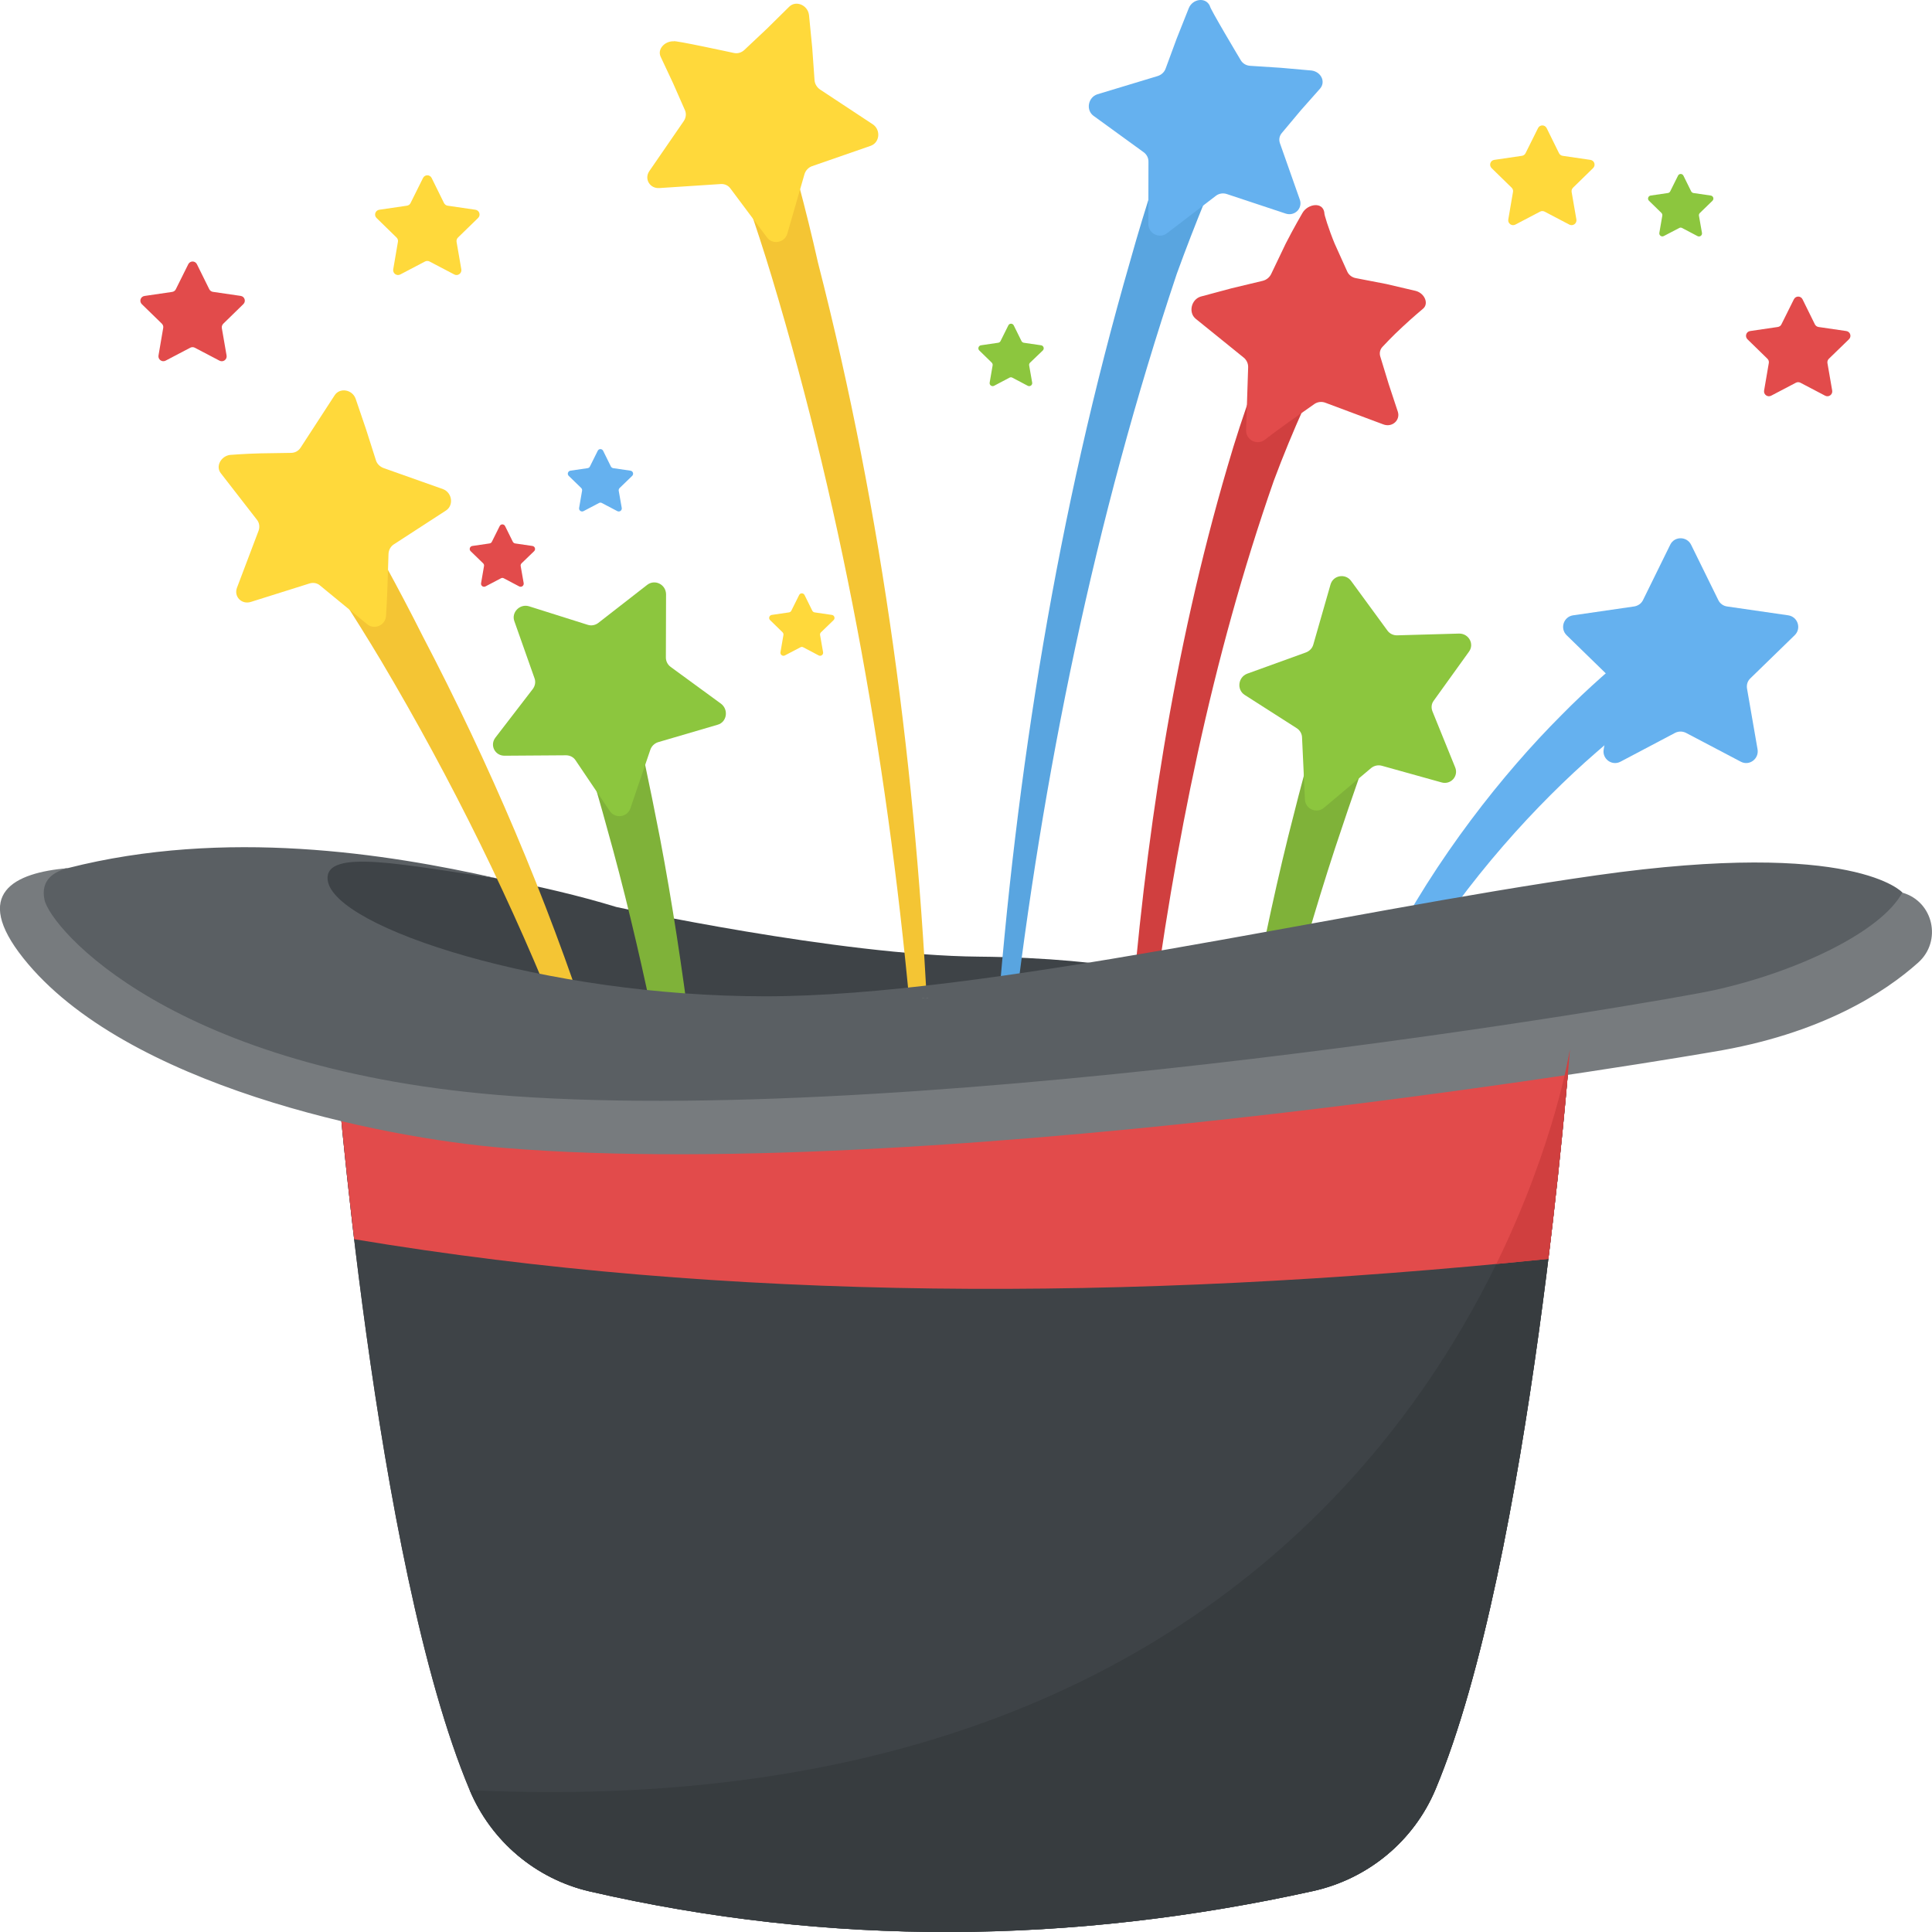 <?xml version="1.0" encoding="utf-8"?>
<!-- Generator: Adobe Illustrator 21.1.0, SVG Export Plug-In . SVG Version: 6.00 Build 0)  -->
<svg version="1.1" id="Layer_1" xmlns="http://www.w3.org/2000/svg" xmlns:xlink="http://www.w3.org/1999/xlink" x="0px" y="0px"
	 viewBox="0 0 32 32" style="enable-background:new 0 0 32 32;" xml:space="preserve">
<style type="text/css">
	.st0{fill:#E9EFF4;}
	.st1{fill:#BBC7D1;}
	.st2{fill:#E24B4B;}
	.st3{fill:#D23F77;}
	.st4{fill:#D3D9DD;}
	.st5{fill:#E84D88;}
	.st6{fill:#DEE4E9;}
	.st7{fill:#3E4347;}
	.st8{fill:#65B1EF;}
	.st9{fill:#FFFFFF;}
	.st10{fill:#59A5E0;}
	.st11{opacity:0.15;fill:#FFFFFF;}
	.st12{fill:#D03F3F;}
	.st13{opacity:0.15;}
	.st14{fill:#E9B02C;}
	.st15{fill:#F4C534;}
	.st16{opacity:0.5;}
	.st17{fill:#FFD93B;}
	.st18{fill:#353A3D;}
	.st19{fill:#777B7E;}
	.st20{fill:#5A5F63;}
	.st21{fill:#4E99D2;}
	.st22{fill:#CBD6E0;}
	.st23{fill:#6B503B;}
	.st24{fill:#89664C;}
	.st25{fill:#8F6D52;}
	.st26{fill:#A5856D;}
	.st27{fill:#C2CACE;}
	.st28{fill:#BF3333;}
	.st29{fill:#DAE5EF;}
	.st30{fill:#373C3F;}
	.st31{fill:#8CC63E;}
	.st32{fill:#7FB239;}
	.st33{opacity:0.7;}
	.st34{fill:#32373A;}
	.st35{opacity:0.1;fill:#FFFFFF;}
	.st36{opacity:0.5;fill:#DAE5EF;}
	.st37{fill:#8D9BA3;}
	.st38{fill:#7A5B44;}
	.st39{opacity:0.2;fill:#FFFFFF;}
	.st40{fill:#45CBEA;}
	.st41{opacity:0.1;}
	.st42{fill:#7B8B92;}
	.st43{fill:#ACB9C1;}
	.st44{fill:#846144;}
	.st45{fill:#9A795F;}
	.st46{opacity:0.2;}
	.st47{fill:#719D34;}
	.st48{fill:#31373A;}
	.st49{fill:#FFDE55;}
	.st50{fill:#CF7519;}
	.st51{fill:none;stroke:#D03F3F;stroke-width:36;stroke-miterlimit:10;}
	.st52{fill:#F29A2E;}
	.st53{opacity:0.25;}
	.st54{fill:#E18823;}
	.st55{opacity:0.5;fill:#E18823;}
	.st56{opacity:0.2;fill:#5A5F63;}
	.st57{fill:#64892F;}
</style>
<g>
	<path class="st7" d="M26.003,17.377c0,0-0.64,8.475-2.226,12.259c-0.36,0.859-1.119,1.485-2.029,1.686
		c-4.009,0.885-8.002,0.92-11.976,0.007c-0.895-0.206-1.636-0.832-1.992-1.678c-1.59-3.776-2.232-12.273-2.232-12.273l9.73-0.844
		l0.047-0.003l0.046,0.003L26.003,17.377z"/>
	<path class="st7" d="M26.003,17.377c0,0-0.64,8.475-2.226,12.259c-0.36,0.859-1.119,1.485-2.029,1.686
		c-4.009,0.885-8.002,0.92-11.976,0.007c-0.895-0.206-1.636-0.832-1.992-1.678c-1.59-3.776-2.232-12.273-2.232-12.273l9.73-0.844
		l0.047-0.003l0.046,0.003L26.003,17.377z"/>
	<path class="st30" d="M9.772,31.329c3.974,0.914,7.967,0.879,11.976-0.007c0.909-0.201,1.669-0.827,2.029-1.686
		c1.586-3.783,2.226-12.259,2.226-12.259S24.004,30.411,7.78,29.651C8.136,30.497,8.877,31.123,9.772,31.329z"/>
	<path class="st2" d="M15.371,16.533l-0.046-0.003l-0.047,0.003l-9.73,0.844c0,0,0.1,1.319,0.318,3.148
		c6.161,1.029,12.801,1.04,19.781,0.326c0.245-1.996,0.357-3.474,0.357-3.474L15.371,16.533z"/>
	<path class="st7" d="M10.21,15.023c0,0,3.692,0.802,5.998,0.822s3.517,0.402,3.517,0.402s-9.499,2.786-12.868,0.83
		s-2.054-2.925-2.054-2.925S7.679,14.251,10.21,15.023z"/>
	<path class="st8" d="M22.824,17.116c0.181-0.36,0.364-0.722,0.582-1.071c0.892-1.476,2.066-2.745,3.029-3.58
		c0.479-0.423,0.91-0.733,1.208-0.952c0.306-0.208,0.481-0.328,0.481-0.328l-0.576-0.817c0,0-0.177,0.14-0.486,0.385
		c-0.301,0.255-0.733,0.616-1.205,1.097c-0.951,0.951-2.077,2.364-2.887,3.948c-0.229,0.434-0.418,0.877-0.596,1.317H22.824z"/>
	<path class="st8" d="M28.992,11.235c-0.047,0.044-0.066,0.106-0.056,0.169l0.175,1.009c0.025,0.156-0.137,0.278-0.278,0.203
		l-0.909-0.478c-0.056-0.028-0.122-0.028-0.178,0l-0.906,0.478c-0.141,0.075-0.306-0.047-0.278-0.203l0.172-1.009
		c0.013-0.062-0.009-0.125-0.053-0.169l-0.734-0.715c-0.112-0.112-0.05-0.303,0.106-0.328l1.012-0.147
		c0.062-0.009,0.119-0.047,0.147-0.103l0.453-0.921c0.069-0.141,0.272-0.141,0.344,0l0.453,0.921
		c0.028,0.056,0.081,0.094,0.144,0.103l1.015,0.147c0.156,0.025,0.219,0.216,0.106,0.328L28.992,11.235z"/>
	<path class="st15" d="M9.339,17.116h0.445c-0.736-2.257-1.675-4.461-2.781-6.576c-0.404-0.804-0.84-1.594-1.297-2.375L4.865,8.706
		c0.503,0.731,0.991,1.476,1.448,2.24C7.481,12.915,8.502,14.981,9.339,17.116z"/>
	<path class="st17" d="M6.225,7.619c0.018,0.064,0.067,0.11,0.127,0.133l0.987,0.35C7.49,8.161,7.519,8.371,7.385,8.457l-0.863,0.56
		C6.47,9.051,6.438,9.109,6.435,9.173C6.423,9.519,6.417,9.856,6.394,10.2c-0.009,0.16-0.198,0.239-0.316,0.136L5.3,9.697
		c-0.047-0.041-0.112-0.051-0.17-0.034L4.154,9.97C4.002,10.017,3.87,9.881,3.925,9.735L4.283,8.79
		c0.021-0.059,0.014-0.125-0.022-0.174L3.658,7.839C3.566,7.725,3.66,7.556,3.808,7.535c0,0,0.248-0.02,0.504-0.026
		c0.256-0.004,0.511-0.008,0.511-0.008c0.063-0.001,0.12-0.032,0.155-0.085L5.541,6.55c0.084-0.135,0.295-0.101,0.35,0.056
		c0,0,0.086,0.254,0.173,0.508C6.145,7.367,6.225,7.619,6.225,7.619z"/>
	<path class="st32" d="M10.869,17.116h0.568c-0.14-1.081-0.301-2.16-0.505-3.232c-0.171-0.881-0.356-1.761-0.564-2.636l-0.964,0.265
		c0.27,0.852,0.518,1.71,0.752,2.572C10.427,15.087,10.658,16.099,10.869,17.116z"/>
	<path class="st31" d="M11.029,10.884c-0.002,0.065,0.028,0.124,0.079,0.162l0.836,0.611c0.127,0.098,0.096,0.304-0.058,0.347
		L10.9,12.293c-0.06,0.019-0.107,0.065-0.128,0.124l-0.331,0.972c-0.052,0.151-0.256,0.174-0.342,0.043l-0.566-0.839
		c-0.034-0.053-0.093-0.082-0.155-0.083l-1.022,0.007c-0.159,0-0.246-0.173-0.152-0.298l0.62-0.806
		c0.038-0.05,0.051-0.116,0.031-0.174l-0.336-0.951c-0.052-0.144,0.089-0.29,0.24-0.247l0.976,0.308
		c0.06,0.019,0.124,0.007,0.174-0.031l0.812-0.632c0.126-0.096,0.307-0.007,0.311,0.155L11.029,10.884z"/>
	<path class="st15" d="M15.11,17.116h0.267c-0.192-4.289-0.752-8.571-1.829-12.767C13.351,3.47,13.114,2.6,12.857,1.731
		l-0.945,0.326c0.313,0.829,0.611,1.668,0.868,2.521C14.008,8.65,14.74,12.864,15.11,17.116z"/>
	<path class="st17" d="M13.491,1.323c0.003,0.066,0.04,0.124,0.092,0.16l0.876,0.578c0.134,0.094,0.111,0.304-0.04,0.355
		l-0.971,0.337c-0.059,0.022-0.104,0.07-0.123,0.131L13.04,3.872c-0.047,0.153-0.25,0.185-0.339,0.057l-0.603-0.807
		c-0.036-0.051-0.096-0.077-0.157-0.074l-1.021,0.067c-0.158,0.01-0.253-0.153-0.165-0.281l0.572-0.831
		c0.034-0.052,0.043-0.117,0.02-0.173c0,0-0.099-0.225-0.198-0.45c-0.102-0.218-0.205-0.437-0.205-0.437
		c-0.063-0.13,0.069-0.265,0.216-0.259c-0.006-0.024,0.994,0.193,0.994,0.193c0.061,0.014,0.124-0.004,0.171-0.046
		c0,0,0.188-0.177,0.376-0.354c0.184-0.182,0.369-0.364,0.369-0.364c0.112-0.114,0.312-0.028,0.33,0.139c0,0,0.026,0.27,0.053,0.54
		C13.471,1.057,13.491,1.323,13.491,1.323z"/>
	<path class="st32" d="M21.215,17.116c0.274-1.032,0.567-2.058,0.898-3.068c0.279-0.843,0.571-1.681,0.884-2.51l-0.948-0.316
		c-0.256,0.87-0.491,1.746-0.711,2.626c-0.267,1.08-0.49,2.172-0.692,3.269H21.215z"/>
	<path class="st31" d="M23.746,11.607c-0.038,0.051-0.043,0.114-0.021,0.173l0.378,0.932c0.058,0.144-0.074,0.291-0.227,0.247
		l-0.99-0.276c-0.061-0.016-0.125-0.002-0.174,0.037l-0.781,0.658c-0.121,0.104-0.31,0.024-0.317-0.135l-0.048-1.026
		c-0.001-0.064-0.035-0.121-0.087-0.155l-0.865-0.553c-0.133-0.088-0.107-0.292,0.042-0.35l0.97-0.351
		c0.06-0.021,0.109-0.069,0.126-0.13l0.286-0.998c0.044-0.152,0.244-0.187,0.339-0.06l0.606,0.828
		c0.038,0.05,0.097,0.077,0.16,0.075l1.026-0.029c0.158-0.001,0.254,0.172,0.163,0.298L23.746,11.607z"/>
	<path class="st12" d="M19.048,17.116c0.403-3.124,1.021-6.207,2.05-9.153c0.308-0.827,0.673-1.628,1.072-2.397L21.27,5.13
		c-0.366,0.852-0.684,1.716-0.938,2.595c-0.904,3.079-1.372,6.228-1.62,9.391H19.048z"/>
	<path class="st2" d="M22.901,5.742c-0.042,0.042-0.056,0.1-0.041,0.157c0,0,0.071,0.233,0.142,0.465
		c0.075,0.228,0.151,0.457,0.151,0.457c0.043,0.137-0.093,0.265-0.242,0.208l-0.963-0.36c-0.059-0.021-0.124-0.013-0.175,0.021
		c-0.272,0.192-0.556,0.386-0.825,0.594c-0.125,0.097-0.309,0.006-0.309-0.155l0.034-1.04c0.004-0.065-0.025-0.126-0.072-0.165
		l-0.799-0.646c-0.122-0.104-0.07-0.319,0.086-0.366c0,0,0.256-0.069,0.511-0.137c0.256-0.061,0.513-0.123,0.513-0.123
		c0.063-0.015,0.118-0.058,0.145-0.119c0,0,0.119-0.249,0.239-0.499c0.127-0.25,0.277-0.507,0.277-0.507
		c0.087-0.152,0.341-0.192,0.363,0c-0.009,0.01,0.071,0.269,0.17,0.508c0.105,0.234,0.211,0.468,0.211,0.468
		c0.027,0.055,0.081,0.094,0.142,0.104c0,0,0.251,0.048,0.502,0.097c0.246,0.057,0.491,0.115,0.491,0.115
		c0.149,0.042,0.217,0.214,0.116,0.296c0,0-0.166,0.138-0.335,0.296C23.063,5.566,22.901,5.742,22.901,5.742z"/>
	<path class="st10" d="M16.766,17.116c0.5-4.287,1.365-8.518,2.725-12.58c0.302-0.833,0.642-1.651,0.997-2.455l-0.927-0.376
		c-0.305,0.861-0.592,1.726-0.837,2.602c-1.209,4.187-1.901,8.486-2.224,12.81H16.766z"/>
	<path class="st8" d="M21.231,2.203c-0.04,0.047-0.052,0.107-0.032,0.167l0.33,0.936c0.051,0.144-0.085,0.282-0.236,0.231
		l-0.976-0.324c-0.06-0.019-0.125-0.009-0.175,0.028l-0.81,0.62c-0.123,0.1-0.309,0.011-0.312-0.149l0.002-1.031
		c0.002-0.065-0.03-0.124-0.08-0.16L18.11,1.917c-0.127-0.096-0.088-0.304,0.065-0.355l0.995-0.301
		c0.062-0.018,0.114-0.063,0.136-0.124c0,0,0.092-0.249,0.184-0.499c0.1-0.251,0.2-0.503,0.2-0.503
		c0.063-0.155,0.281-0.19,0.35-0.035c-0.014,0.02,0.513,0.901,0.513,0.901c0.033,0.053,0.09,0.085,0.153,0.089
		c0,0,0.255,0.017,0.51,0.033c0.254,0.023,0.508,0.045,0.508,0.045c0.156,0.021,0.238,0.185,0.141,0.299c0,0-0.159,0.18-0.319,0.36
		C21.388,2.015,21.231,2.203,21.231,2.203z"/>
	<path class="st17" d="M26.055,3.108c-0.019,0.019-0.028,0.044-0.024,0.071l0.079,0.456c0.011,0.066-0.058,0.116-0.117,0.085
		l-0.41-0.215c-0.023-0.012-0.051-0.012-0.074,0l-0.41,0.215c-0.059,0.031-0.128-0.019-0.117-0.085l0.078-0.456
		c0.005-0.027-0.004-0.052-0.023-0.071l-0.331-0.323c-0.048-0.047-0.022-0.128,0.044-0.137l0.457-0.067
		c0.027-0.004,0.05-0.02,0.061-0.044l0.206-0.414c0.03-0.061,0.114-0.061,0.144,0l0.204,0.414c0.012,0.024,0.035,0.04,0.061,0.044
		l0.459,0.067c0.066,0.009,0.093,0.09,0.044,0.137L26.055,3.108z"/>
	<path class="st17" d="M7.586,3.934C7.567,3.953,7.558,3.979,7.562,4.005l0.079,0.456c0.011,0.066-0.058,0.116-0.117,0.085
		l-0.41-0.215c-0.023-0.012-0.051-0.012-0.074,0L6.63,4.546C6.571,4.577,6.502,4.527,6.513,4.461l0.078-0.456
		c0.005-0.027-0.004-0.052-0.023-0.071L6.237,3.611C6.189,3.564,6.216,3.484,6.282,3.474l0.457-0.067
		c0.027-0.004,0.05-0.02,0.061-0.044l0.206-0.414c0.03-0.061,0.114-0.061,0.144,0l0.204,0.414c0.012,0.024,0.035,0.04,0.061,0.044
		l0.459,0.067c0.066,0.009,0.093,0.09,0.044,0.137L7.586,3.934z"/>
	<path class="st2" d="M30.292,5.942c-0.019,0.019-0.028,0.044-0.024,0.071l0.079,0.456c0.011,0.066-0.058,0.116-0.117,0.085
		l-0.41-0.215c-0.023-0.012-0.051-0.012-0.074,0l-0.41,0.215c-0.059,0.031-0.128-0.019-0.117-0.085l0.078-0.456
		c0.005-0.027-0.004-0.052-0.023-0.071L28.944,5.62c-0.048-0.047-0.022-0.128,0.044-0.137l0.457-0.067
		c0.027-0.004,0.05-0.02,0.061-0.044l0.206-0.414c0.03-0.061,0.114-0.061,0.144,0l0.204,0.414c0.012,0.024,0.035,0.04,0.061,0.044
		l0.459,0.067c0.066,0.009,0.093,0.09,0.044,0.137L30.292,5.942z"/>
	<path class="st2" d="M3.699,5.361C3.68,5.38,3.67,5.406,3.674,5.433l0.079,0.456c0.011,0.066-0.058,0.116-0.117,0.085l-0.41-0.215
		c-0.023-0.012-0.051-0.012-0.074,0l-0.41,0.215C2.683,6.004,2.615,5.954,2.625,5.889l0.078-0.456
		C2.709,5.406,2.699,5.38,2.681,5.361L2.35,5.039C2.301,4.992,2.328,4.911,2.394,4.902l0.457-0.067
		c0.027-0.004,0.05-0.02,0.061-0.044l0.206-0.414c0.03-0.061,0.114-0.061,0.144,0L3.466,4.79c0.012,0.024,0.035,0.04,0.061,0.044
		l0.459,0.067c0.066,0.009,0.093,0.09,0.044,0.137L3.699,5.361z"/>
	<path class="st31" d="M28.155,3.528c-0.012,0.012-0.018,0.028-0.015,0.045l0.05,0.285c0.007,0.041-0.036,0.072-0.073,0.053
		L27.86,3.776c-0.014-0.008-0.032-0.008-0.046,0L27.557,3.91c-0.037,0.019-0.08-0.012-0.073-0.053l0.049-0.285
		c0.003-0.017-0.003-0.033-0.014-0.045l-0.207-0.202c-0.03-0.029-0.013-0.08,0.028-0.086l0.286-0.042
		c0.017-0.003,0.031-0.013,0.038-0.028l0.129-0.259c0.018-0.038,0.071-0.038,0.09,0l0.128,0.259
		c0.008,0.015,0.022,0.025,0.038,0.028l0.287,0.042c0.041,0.006,0.058,0.056,0.028,0.086L28.155,3.528z"/>
	<path class="st31" d="M17.061,6.007c-0.012,0.012-0.018,0.028-0.015,0.045l0.05,0.285c0.007,0.041-0.036,0.072-0.073,0.053
		l-0.256-0.135c-0.014-0.008-0.032-0.008-0.046,0l-0.256,0.135c-0.037,0.019-0.08-0.012-0.073-0.053l0.049-0.285
		c0.003-0.017-0.003-0.033-0.014-0.045l-0.207-0.202c-0.03-0.029-0.013-0.08,0.028-0.086l0.286-0.042
		c0.017-0.003,0.031-0.013,0.038-0.028l0.129-0.259c0.018-0.038,0.071-0.038,0.09,0l0.128,0.259
		c0.008,0.015,0.022,0.025,0.038,0.028l0.287,0.042c0.041,0.006,0.058,0.056,0.028,0.086L17.061,6.007z"/>
	<path class="st17" d="M13.598,10.473c-0.012,0.012-0.018,0.028-0.015,0.045l0.05,0.285c0.007,0.041-0.036,0.072-0.073,0.053
		l-0.256-0.135c-0.014-0.008-0.032-0.008-0.046,0L13,10.856c-0.037,0.019-0.08-0.012-0.073-0.053l0.049-0.285
		c0.003-0.017-0.003-0.033-0.014-0.045l-0.207-0.202c-0.03-0.029-0.013-0.08,0.028-0.086l0.286-0.042
		c0.017-0.003,0.031-0.013,0.038-0.028l0.129-0.259c0.018-0.038,0.071-0.038,0.09,0l0.128,0.259
		c0.008,0.015,0.022,0.025,0.038,0.028l0.287,0.042c0.041,0.006,0.058,0.056,0.028,0.086L13.598,10.473z"/>
	<path class="st8" d="M10.263,8.083c-0.012,0.012-0.018,0.028-0.015,0.045l0.05,0.285c0.007,0.041-0.036,0.072-0.073,0.053
		L9.968,8.331c-0.014-0.008-0.032-0.008-0.046,0L9.665,8.466c-0.037,0.019-0.08-0.012-0.073-0.053l0.049-0.285
		c0.003-0.017-0.003-0.033-0.014-0.045L9.42,7.882c-0.03-0.029-0.013-0.08,0.028-0.086l0.286-0.042
		C9.75,7.751,9.765,7.741,9.771,7.726L9.9,7.467c0.018-0.038,0.071-0.038,0.09,0l0.128,0.259c0.008,0.015,0.022,0.025,0.038,0.028
		l0.287,0.042c0.041,0.006,0.058,0.056,0.028,0.086L10.263,8.083z"/>
	<path class="st2" d="M8.639,9.33C8.627,9.342,8.621,9.358,8.624,9.375l0.05,0.285C8.68,9.701,8.637,9.732,8.6,9.713L8.344,9.578
		c-0.014-0.008-0.032-0.008-0.046,0L8.041,9.713C8.004,9.732,7.961,9.701,7.968,9.66l0.049-0.285C8.02,9.358,8.014,9.342,8.002,9.33
		L7.795,9.129c-0.03-0.029-0.013-0.08,0.028-0.086l0.286-0.042C8.126,8.998,8.14,8.988,8.147,8.973l0.129-0.259
		c0.018-0.038,0.071-0.038,0.09,0l0.128,0.259c0.008,0.015,0.022,0.025,0.038,0.028l0.287,0.042
		c0.041,0.006,0.058,0.056,0.028,0.086L8.639,9.33z"/>
	<path class="st20" d="M26.447,14.497c-4.289,0.608-10.123,2.005-13.772,2.005s-7.149-1.134-7.247-1.923
		c-0.069-0.549,1.334-0.235,2.783-0.035l0,0c-1.798-0.404-4.482-0.83-7.085-0.166c0,0-0.825,0.08-0.612,0.782
		s4.01,3.413,8.398,3.511c4.388,0.099,15.037-1.183,15.037-1.183s6.853-0.953,7.461-2.071l0.102-0.632
		C31.512,14.786,30.736,13.889,26.447,14.497z"/>
	<path class="st19" d="M31.512,14.786c0.512,0.147,0.657,0.801,0.26,1.157c-0.553,0.495-1.611,1.187-3.407,1.48
		c-0.025,0.004-12.609,2.194-20.017,1.59c-2.04-0.166-6.286-1.035-7.962-3.143c-0.854-1.074-0.154-1.415,0.739-1.491
		c-0.218,0.053-0.459,0.187-0.388,0.524c0.097,0.462,2.099,2.847,7.755,3.252c7.017,0.501,19.054-1.567,19.897-1.754
		c1.393-0.308,2.773-0.974,3.118-1.615C31.509,14.785,31.51,14.785,31.512,14.786z"/>
	<polygon class="st19" points="15.324,16.53 15.278,16.532 15.278,16.526 	"/>
	<polygon class="st19" points="15.371,16.526 15.371,16.532 15.324,16.53 	"/>
	<path class="st12" d="M26.003,17.377c0,0-0.239,1.555-1.219,3.558c0.287-0.027,0.574-0.055,0.862-0.084
		C25.891,18.855,26.003,17.377,26.003,17.377z"/>
</g>
</svg>
